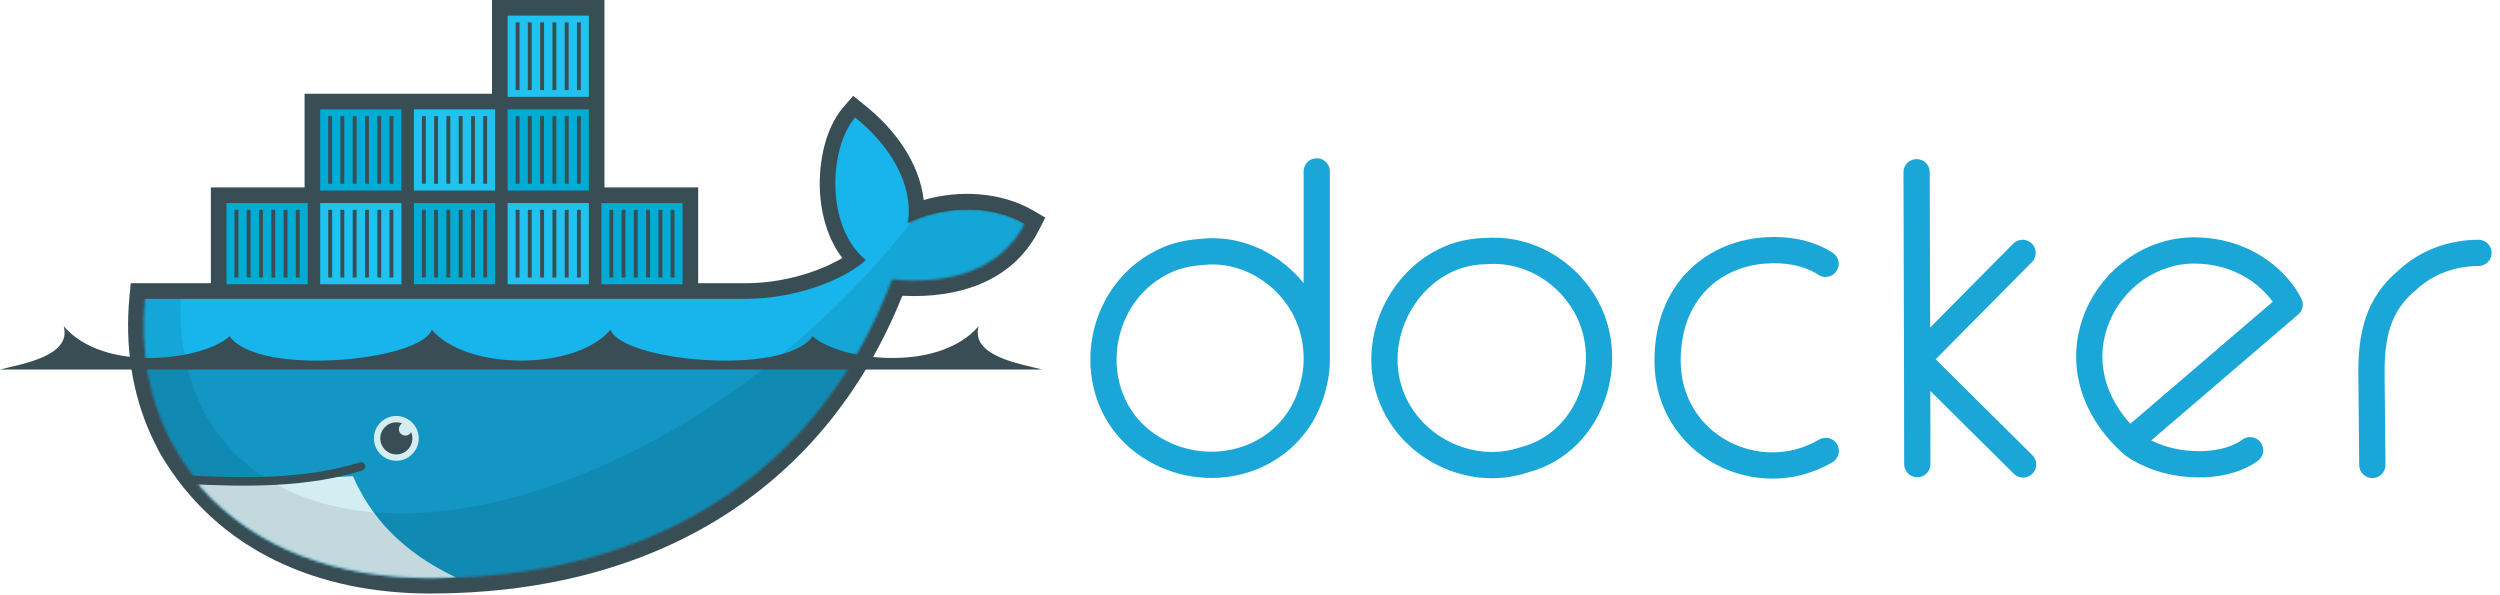 <svg width="1000" height="238" viewBox="0 0 1000 238" fill="none" xmlns="http://www.w3.org/2000/svg">
<g clip-path="url(#clip0_134_14)">
<path d="M766.918 185.641L766.849 143.743M766.849 143.743L766.641 68.895M766.849 143.743L809.025 101.151M766.849 143.743L809.233 185.78M526.697 144.298C526.901 135.313 524.289 126.131 518.998 118.701C511.373 107.994 499.032 100.684 485.493 100.527C484.59 100.527 483.697 100.527 482.788 100.596C477.436 100.927 472.252 101.67 467.665 103.579C437.501 116.13 432.156 158.018 457.607 176.97C479.648 193.382 511.708 186.681 522.813 161.64C525.159 156.348 526.697 149.677 526.697 144.298ZM526.697 144.298V68.548M730.225 105.521C723.979 101.485 716.692 100.029 709.484 100.041C708.702 100.041 707.898 100.08 707.194 100.11C686.354 101.007 667.03 115.734 667.03 144.298C667.03 178.069 703.24 196.295 730.294 180.369M851.826 176.692C873.141 158.434 915.853 121.823 915.853 121.823C915.853 121.823 914.296 118.876 913.286 117.522C904.667 105.955 891.5 100.18 877.631 100.18C843.354 100.18 817.661 144.502 851.826 176.692ZM851.826 176.692C854.192 178.921 857.441 180.667 861.052 182.172C873.589 187.399 890.751 186.971 900.037 180.091M991.387 101.151C980.863 101.179 970.612 104.865 963.016 111.972C951.036 121.86 948.435 134.345 948.587 150.125L948.934 185.988M596.754 100.319C595.782 100.336 594.816 100.439 593.841 100.457C567.849 100.935 549.109 127.931 554.787 152.969C560.319 177.367 586.973 191.814 610.003 183.837C636.821 176.806 647.758 143.036 633.033 120.227C624.98 107.752 611.33 100.042 596.754 100.319Z" stroke="#1AA7D8" stroke-width="10.5" stroke-linecap="round" stroke-linejoin="round"/>
<path d="M241.783 74.971H279.268V113.29H298.222C306.974 113.29 315.977 111.73 324.266 108.922C328.339 107.541 332.911 105.619 336.928 103.202C331.637 96.293 328.935 87.569 328.14 78.971C327.06 67.275 329.419 52.052 337.335 42.898L341.275 38.34L345.971 42.115C357.793 51.613 367.735 64.884 369.487 80.014C383.722 75.826 400.434 76.817 412.981 84.058L418.129 87.029L415.419 92.317C404.808 113.027 382.624 119.442 360.936 118.307C328.481 199.141 257.824 237.41 172.153 237.41C127.893 237.41 87.285 220.864 64.161 181.595C62.805 179.156 61.644 176.605 60.413 174.1C52.596 156.814 50 137.878 51.761 118.958L52.29 113.29H84.344V74.971H121.829V37.486H196.799V0.001H241.782L241.783 74.971Z" fill="#394D54"/>
<mask id="mask0_134_14" style="mask-type:luminance" maskUnits="userSpaceOnUse" x="57" y="3" width="353" height="229">
<path d="M124.59 3.279V78.689H88.525V116.394H58.329C58.201 117.485 58.097 118.579 57.992 119.672C56.105 140.215 59.691 159.16 67.93 175.359L70.697 180.328C72.355 183.306 74.289 186.103 76.332 188.832C78.373 191.557 79.095 193.066 80.379 194.877C102.164 219.362 134.638 231.148 172.131 231.148C255.161 231.148 325.628 194.364 356.814 111.732C378.939 114.002 400.163 108.329 409.836 89.447C394.429 80.556 374.626 83.405 363.217 89.139L393.443 3.279L275.41 78.689H237.705V3.279H124.59Z" fill="white"/>
</mask>
<g mask="url(#mask0_134_14)">
<path d="M203.048 6.247H235.535V38.735H203.048V6.247Z" fill="#20C2EF"/>
<path d="M207.037 36.028V8.953ZM211.909 36.028V8.953ZM216.83 36.028V8.953ZM221.753 36.028V8.953ZM226.676 36.028V8.953ZM231.547 36.028V8.953Z" fill="black"/>
<path d="M207.037 36.028V8.953M211.909 36.028V8.953M216.83 36.028V8.953M221.753 36.028V8.953M226.676 36.028V8.953M231.547 36.028V8.953" stroke="#394D54" stroke-width="1.56"/>
<path d="M240.533 38.734H273.021V6.247H240.533V38.734Z" fill="#00ACD3"/>
<path d="M244.522 8.954V36.029ZM249.394 8.954V36.029ZM254.315 8.954V36.029ZM259.238 8.954V36.029ZM264.161 8.954V36.029ZM269.032 8.954V36.029Z" fill="black"/>
<path d="M244.522 8.954V36.029M249.394 8.954V36.029M254.315 8.954V36.029M259.238 8.954V36.029M264.161 8.954V36.029M269.032 8.954V36.029" stroke="#394D54" stroke-width="1.56"/>
<path d="M53.107 43.733H85.594V76.22H53.107V43.733Z" fill="#00ACD3"/>
<path d="M53.107 81.217H85.594V113.706H53.107V81.217Z" fill="#20C2EF"/>
<path d="M57.096 73.513V46.438ZM61.968 73.513V46.438ZM66.889 73.513V46.438ZM71.812 73.513V46.438ZM76.735 73.513V46.438ZM81.606 73.513V46.438Z" fill="black"/>
<path d="M57.096 73.513V46.438M61.968 73.513V46.438M66.889 73.513V46.438M71.812 73.513V46.438M76.735 73.513V46.438M81.606 73.513V46.438" stroke="#394D54" stroke-width="1.56"/>
<path d="M57.096 110.998V83.923ZM61.968 110.998V83.923ZM66.889 110.998V83.923ZM71.812 110.998V83.923ZM76.735 110.998V83.923ZM81.606 110.998V83.923Z" fill="black"/>
<path d="M57.096 110.998V83.923M61.968 110.998V83.923M66.889 110.998V83.923M71.812 110.998V83.923M76.735 110.998V83.923M81.606 110.998V83.923" stroke="#394D54" stroke-width="1.56"/>
<path d="M90.592 113.704H123.08V81.218H90.592V113.704Z" fill="#00ACD3"/>
<path d="M90.592 76.22H123.08V43.731H90.592V76.22Z" fill="#20C2EF"/>
<path d="M94.581 83.924V110.999ZM99.453 83.924V110.999ZM104.374 83.924V110.999ZM109.298 83.924V110.999ZM114.22 83.924V110.999ZM119.091 83.924V110.999Z" fill="black"/>
<path d="M94.581 83.924V110.999M99.453 83.924V110.999M104.374 83.924V110.999M109.298 83.924V110.999M114.22 83.924V110.999M119.091 83.924V110.999" stroke="#394D54" stroke-width="1.56"/>
<path d="M94.581 46.439V73.514ZM99.453 46.439V73.514ZM104.374 46.439V73.514ZM109.298 46.439V73.514ZM114.22 46.439V73.514ZM119.091 46.439V73.514Z" fill="black"/>
<path d="M94.581 46.439V73.514M99.453 46.439V73.514M104.374 46.439V73.514M109.298 46.439V73.514M114.22 46.439V73.514M119.091 46.439V73.514" stroke="#394D54" stroke-width="1.56"/>
<path d="M128.077 43.733H160.565V76.22H128.077V43.733Z" fill="#00ACD3"/>
<path d="M128.077 81.217H160.565V113.706H128.077V81.217Z" fill="#20C2EF"/>
<path d="M132.066 73.513V46.438ZM136.938 73.513V46.438ZM141.859 73.513V46.438ZM146.783 73.513V46.438ZM151.706 73.513V46.438ZM156.577 73.513V46.438Z" fill="black"/>
<path d="M132.066 73.513V46.438M136.938 73.513V46.438M141.859 73.513V46.438M146.783 73.513V46.438M151.706 73.513V46.438M156.577 73.513V46.438" stroke="#394D54" stroke-width="1.56"/>
<path d="M132.066 110.998V83.923ZM136.938 110.998V83.923ZM141.859 110.998V83.923ZM146.783 110.998V83.923ZM151.706 110.998V83.923ZM156.577 110.998V83.923Z" fill="black"/>
<path d="M132.066 110.998V83.923M136.938 110.998V83.923M141.859 110.998V83.923M146.783 110.998V83.923M151.706 110.998V83.923M156.577 110.998V83.923" stroke="#394D54" stroke-width="1.56"/>
<path d="M165.562 113.704H198.05V81.218H165.562V113.704Z" fill="#00ACD3"/>
<path d="M165.562 76.22H198.05V43.731H165.562V76.22Z" fill="#20C2EF"/>
<path d="M169.551 83.924V110.999ZM174.423 83.924V110.999ZM179.344 83.924V110.999ZM184.268 83.924V110.999ZM189.191 83.924V110.999ZM194.062 83.924V110.999Z" fill="black"/>
<path d="M169.551 83.924V110.999M174.423 83.924V110.999M179.344 83.924V110.999M184.268 83.924V110.999M189.191 83.924V110.999M194.062 83.924V110.999" stroke="#394D54" stroke-width="1.56"/>
<path d="M169.551 46.439V73.514ZM174.423 46.439V73.514ZM179.344 46.439V73.514ZM184.268 46.439V73.514ZM189.191 46.439V73.514ZM194.062 46.439V73.514Z" fill="black"/>
<path d="M169.551 46.439V73.514M174.423 46.439V73.514M179.344 46.439V73.514M184.268 46.439V73.514M189.191 46.439V73.514M194.062 46.439V73.514" stroke="#394D54" stroke-width="1.56"/>
<path d="M203.048 43.733H235.535V76.22H203.048V43.733Z" fill="#00ACD3"/>
<path d="M203.048 81.217H235.535V113.706H203.048V81.217Z" fill="#20C2EF"/>
<path d="M207.037 73.513V46.438ZM211.909 73.513V46.438ZM216.83 73.513V46.438ZM221.753 73.513V46.438ZM226.676 73.513V46.438ZM231.547 73.513V46.438Z" fill="black"/>
<path d="M207.037 73.513V46.438M211.909 73.513V46.438M216.83 73.513V46.438M221.753 73.513V46.438M226.676 73.513V46.438M231.547 73.513V46.438" stroke="#394D54" stroke-width="1.56"/>
<path d="M207.037 110.998V83.923ZM211.909 110.998V83.923ZM216.83 110.998V83.923ZM221.753 110.998V83.923ZM226.676 110.998V83.923ZM231.547 110.998V83.923Z" fill="black"/>
<path d="M207.037 110.998V83.923M211.909 110.998V83.923M216.83 110.998V83.923M221.753 110.998V83.923M226.676 110.998V83.923M231.547 110.998V83.923" stroke="#394D54" stroke-width="1.56"/>
<path d="M240.533 113.704H273.021V81.218H240.533V113.704Z" fill="#00ACD3"/>
<path d="M240.533 76.22H273.021V43.731H240.533V76.22Z" fill="#20C2EF"/>
<path d="M244.522 83.924V110.999ZM249.394 83.924V110.999ZM254.315 83.924V110.999ZM259.238 83.924V110.999ZM264.161 83.924V110.999ZM269.032 83.924V110.999Z" fill="black"/>
<path d="M244.522 83.924V110.999M249.394 83.924V110.999M254.315 83.924V110.999M259.238 83.924V110.999M264.161 83.924V110.999M269.032 83.924V110.999" stroke="#394D54" stroke-width="1.56"/>
<path d="M244.522 46.439V73.514ZM249.394 46.439V73.514ZM254.315 46.439V73.514ZM259.238 46.439V73.514ZM264.161 46.439V73.514ZM269.032 46.439V73.514Z" fill="black"/>
<path d="M244.522 46.439V73.514M249.394 46.439V73.514M254.315 46.439V73.514M259.238 46.439V73.514M264.161 46.439V73.514M269.032 46.439V73.514" stroke="#394D54" stroke-width="1.56"/>
</g>
<mask id="mask1_134_14" style="mask-type:luminance" maskUnits="userSpaceOnUse" x="57" y="3" width="353" height="229">
<path d="M124.59 3.279V78.689H88.525V116.394H58.329C58.201 117.485 58.097 118.579 57.992 119.672C56.105 140.215 59.691 159.16 67.93 175.359L70.697 180.328C72.355 183.306 74.289 186.103 76.332 188.832C78.373 191.557 79.095 193.066 80.379 194.877C102.164 219.362 134.638 231.148 172.131 231.148C255.161 231.148 325.628 194.364 356.814 111.732C378.939 114.002 400.163 108.329 409.836 89.447C394.429 80.556 374.626 83.405 363.217 89.139L393.443 3.279L275.41 78.689H237.705V3.279H124.59Z" fill="white"/>
</mask>
<g mask="url(#mask1_134_14)">
<path d="M363.23 89.147C365.743 69.614 351.125 54.27 342.059 46.986C331.612 59.064 329.989 90.719 346.379 104.047C337.232 112.172 317.957 119.536 298.222 119.536H55.738C53.818 140.138 55.738 239.344 55.738 239.344H411.475L409.858 89.469C394.451 80.578 374.638 83.413 363.23 89.147Z" fill="#17B5EB"/>
</g>
<mask id="mask2_134_14" style="mask-type:luminance" maskUnits="userSpaceOnUse" x="57" y="3" width="353" height="229">
<path d="M124.59 3.279V78.689H88.525V116.394H58.329C58.201 117.485 58.097 118.579 57.992 119.672C56.105 140.215 59.691 159.16 67.93 175.359L70.697 180.328C72.355 183.306 74.289 186.103 76.332 188.832C78.373 191.557 79.095 193.066 80.379 194.877C102.164 219.362 134.638 231.148 172.131 231.148C255.161 231.148 325.628 194.364 356.814 111.732C378.939 114.002 400.163 108.329 409.836 89.447C394.429 80.556 374.626 83.405 363.217 89.139L393.443 3.279L275.41 78.689H237.705V3.279H124.59Z" fill="white"/>
</mask>
<g mask="url(#mask2_134_14)">
<path d="M55.738 145.902V239.344H411.475V145.902" fill="black" fill-opacity="0.17"/>
</g>
<mask id="mask3_134_14" style="mask-type:luminance" maskUnits="userSpaceOnUse" x="57" y="3" width="353" height="229">
<path d="M124.59 3.279V78.689H88.525V116.394H58.329C58.201 117.485 58.097 118.579 57.992 119.672C56.105 140.215 59.691 159.16 67.93 175.359L70.697 180.328C72.355 183.306 74.289 186.103 76.332 188.832C78.373 191.557 79.095 193.066 80.379 194.877C102.164 219.362 134.638 231.148 172.131 231.148C255.161 231.148 325.628 194.364 356.814 111.732C378.939 114.002 400.163 108.329 409.836 89.447C394.429 80.556 374.626 83.405 363.217 89.139L393.443 3.279L275.41 78.689H237.705V3.279H124.59Z" fill="white"/>
</mask>
<g mask="url(#mask3_134_14)">
<path d="M182.356 230.967C160.16 220.434 147.977 206.116 141.198 190.485L73.77 193.443L108.197 239.345L182.356 230.967Z" fill="#D4EDF1"/>
</g>
<mask id="mask4_134_14" style="mask-type:luminance" maskUnits="userSpaceOnUse" x="57" y="3" width="353" height="229">
<path d="M124.59 3.279V78.689H88.525V116.394H58.329C58.201 117.485 58.097 118.579 57.992 119.672C56.105 140.215 59.691 159.16 67.93 175.359L70.697 180.328C72.355 183.306 74.289 186.103 76.332 188.832C78.373 191.557 79.095 193.066 80.379 194.877C102.164 219.362 134.638 231.148 172.131 231.148C255.161 231.148 325.628 194.364 356.814 111.732C378.939 114.002 400.163 108.329 409.836 89.447C394.429 80.556 374.626 83.405 363.217 89.139L393.443 3.279L275.41 78.689H237.705V3.279H124.59Z" fill="white"/>
</mask>
<g mask="url(#mask4_134_14)">
<path d="M364.754 88.422V88.473C330.555 132.554 281.503 171.061 228.842 191.291C181.867 209.336 140.91 209.423 112.654 194.928C109.611 193.21 106.628 191.303 103.637 189.498C82.921 175.019 71.253 151.069 72.234 119.519H55.738V239.344H411.475V81.967H370.492L364.754 88.422Z" fill="black" fill-opacity="0.085"/>
</g>
<path d="M74.795 191.855C98.017 193.126 122.799 193.353 144.416 186.578" stroke="#394D54" stroke-width="3.4" stroke-linecap="round"/>
<path d="M167.492 175.343C167.492 180.292 163.48 184.305 158.531 184.305C153.581 184.305 149.567 180.292 149.567 175.343C149.567 170.394 153.581 166.38 158.531 166.38C163.48 166.38 167.492 170.394 167.492 175.343Z" fill="#D4EDF1"/>
<path d="M160.855 169.357C160.072 169.809 159.543 170.656 159.543 171.626C159.543 173.073 160.716 174.244 162.163 174.244C163.154 174.244 164.015 173.693 164.461 172.88C164.775 173.638 164.95 174.47 164.95 175.343C164.95 178.887 162.076 181.761 158.531 181.761C154.986 181.761 152.111 178.887 152.111 175.343C152.111 171.797 154.986 168.922 158.531 168.922C159.351 168.922 160.133 169.077 160.855 169.357Z" fill="#394D54"/>
<path d="M0 147.807H416.93C407.852 145.504 388.207 142.394 391.447 130.496C374.94 149.597 335.131 143.897 325.084 134.478C313.896 150.704 248.766 144.537 244.223 131.896C230.197 148.356 186.736 148.356 172.709 131.896C168.165 144.537 103.035 150.704 91.846 134.478C81.799 143.897 41.994 149.597 25.485 130.496C28.725 142.394 9.08 145.504 0 147.807Z" fill="#394D54"/>
</g>
<defs>
<clipPath id="clip0_134_14">
<rect width="1000" height="237.705" fill="white"/>
</clipPath>
</defs>
</svg>
